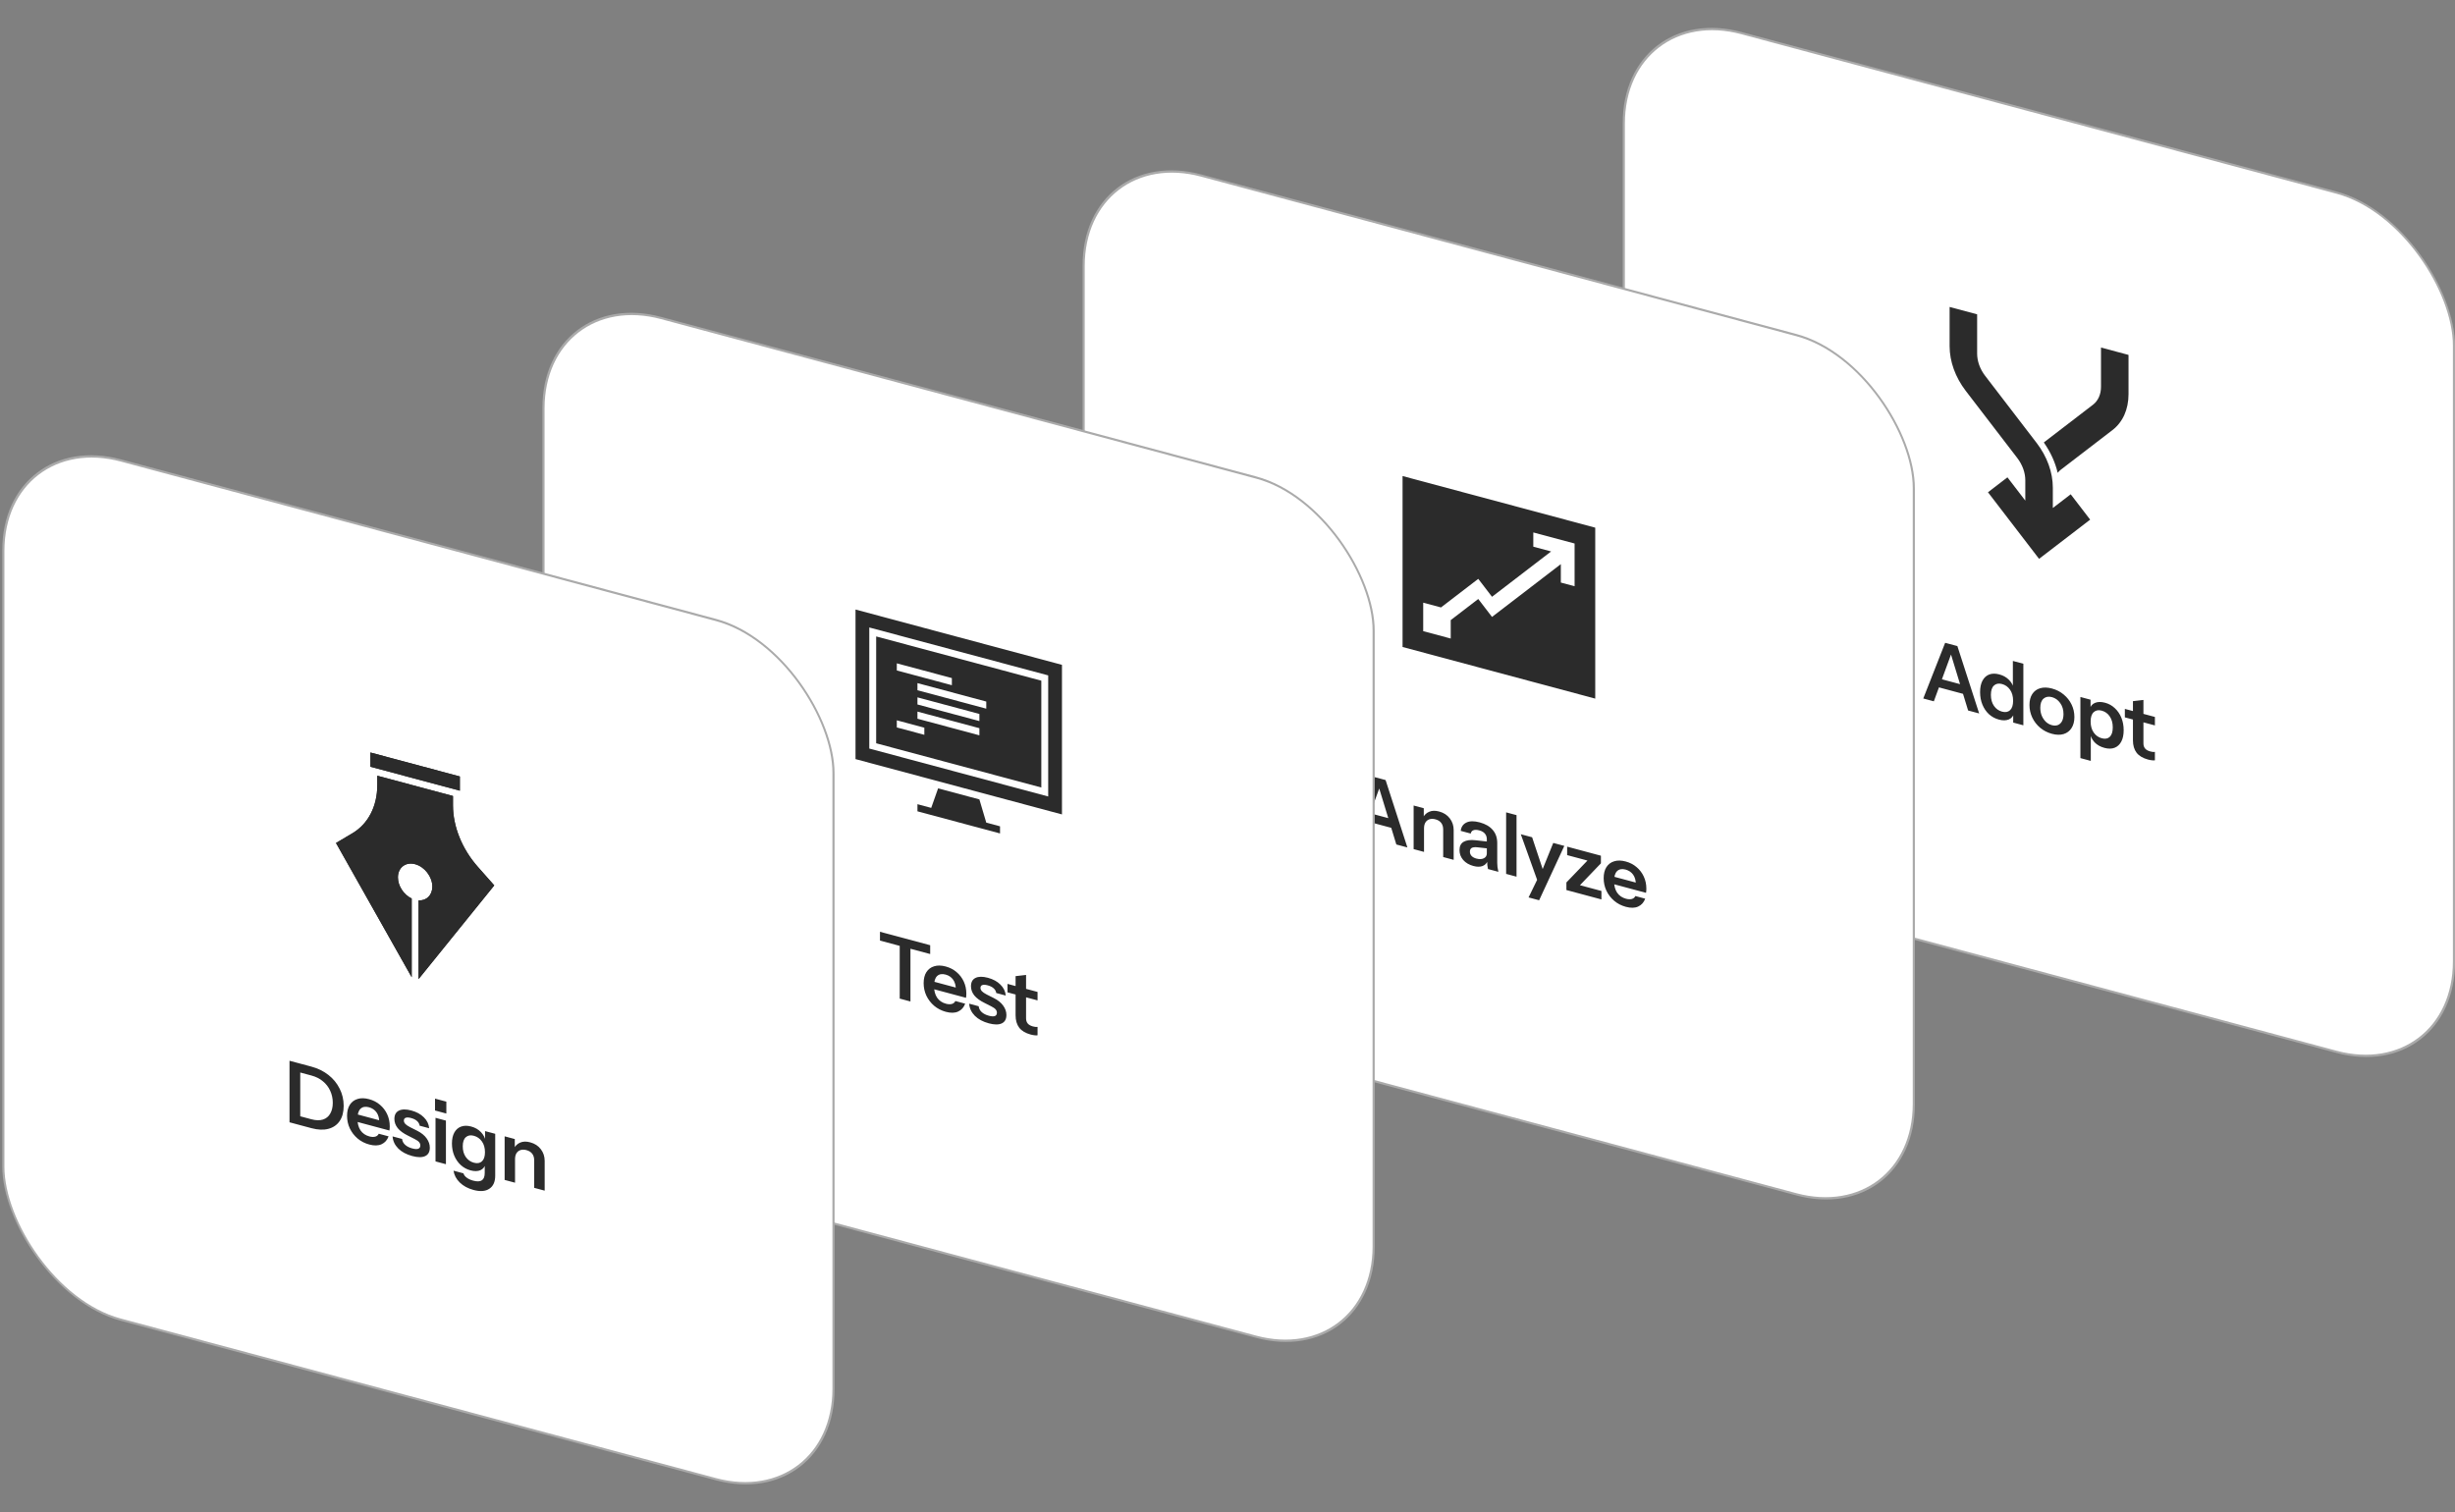 <svg width="461" height="284" viewBox="0 0 461 284" fill="none" xmlns="http://www.w3.org/2000/svg">
<rect x="0" y="0" width="461" height="284" fill="#808080" stroke="none"/>
<rect x="0.202" y="0.264" width="161.374" height="161.374" rx="22.844" transform="matrix(0.966 0.259 0 1 304.726 -0.02)" fill="white"/>
<rect x="0.202" y="0.264" width="161.374" height="161.374" rx="22.844" transform="matrix(0.966 0.259 0 1 304.726 -0.02)" stroke="#AAAAAA" stroke-width="0.419"/>
<g clip-path="url(#clip0_2877_3592)">
<path d="M399.694 66.651V74.028C399.694 76.889 398.618 79.288 396.665 80.786L386.995 88.207C386.767 88.381 386.57 88.585 386.391 88.805C385.93 86.83 385.046 84.885 383.789 83.099L393.012 76.021C393.988 75.273 394.526 74.072 394.526 72.644V65.266L399.694 66.651ZM385.48 95.407V91.584C385.48 88.724 384.404 85.748 382.451 83.205L372.781 70.599C371.804 69.329 371.266 67.84 371.266 66.411V59.033L366.098 57.649V65.026C366.098 67.886 367.174 70.862 369.127 73.406L378.797 86.011C379.774 87.282 380.312 88.77 380.312 90.199V94.022L376.957 89.651L373.303 92.455L382.896 104.958L392.49 97.596L388.836 92.834L385.48 95.407Z" fill="#2B2B2B"/>
</g>
<path d="M361.152 131.185L365.261 120.728L366.998 121.193L363.136 131.717L361.152 131.185ZM369.572 133.441L365.726 120.853L367.556 121.343L371.649 133.998L369.572 133.441ZM363.276 127.211L369.385 128.848V130.518L363.276 128.881V127.211ZM378.039 135.71V133.864L378.194 133.938C378.059 134.501 377.734 134.895 377.217 135.121C376.7 135.335 376.085 135.347 375.372 135.156C374.648 134.962 374.018 134.622 373.48 134.135C372.953 133.641 372.544 133.039 372.255 132.33C371.966 131.621 371.821 130.839 371.821 129.983C371.821 129.116 371.971 128.401 372.27 127.84C372.57 127.278 372.989 126.892 373.526 126.683C374.074 126.477 374.71 126.471 375.434 126.664C376.178 126.864 376.793 127.216 377.279 127.721C377.765 128.215 378.065 128.803 378.178 129.487L377.977 129.449V124.135L379.946 124.663V136.221L378.039 135.71ZM375.945 133.656C376.576 133.825 377.077 133.735 377.45 133.385C377.832 133.027 378.023 132.436 378.023 131.612C378.023 130.788 377.832 130.1 377.45 129.548C377.067 128.996 376.561 128.636 375.93 128.467C375.31 128.301 374.808 128.397 374.426 128.754C374.043 129.101 373.852 129.687 373.852 130.511C373.852 131.335 374.043 132.023 374.426 132.575C374.808 133.127 375.315 133.487 375.945 133.656ZM385.313 137.82C384.475 137.595 383.736 137.215 383.095 136.68C382.465 136.147 381.974 135.512 381.622 134.776C381.271 134.029 381.095 133.238 381.095 132.403C381.095 131.569 381.271 130.883 381.622 130.345C381.974 129.808 382.465 129.447 383.095 129.263C383.736 129.071 384.475 129.087 385.313 129.312C386.16 129.539 386.899 129.919 387.53 130.451C388.161 130.974 388.652 131.597 389.003 132.323C389.355 133.049 389.53 133.829 389.53 134.664C389.53 135.498 389.349 136.194 388.988 136.75C388.636 137.298 388.145 137.669 387.514 137.864C386.884 138.059 386.15 138.044 385.313 137.82ZM385.313 136.198C385.726 136.309 386.098 136.302 386.429 136.176C386.76 136.04 387.018 135.799 387.204 135.453C387.39 135.096 387.483 134.645 387.483 134.099C387.483 133.296 387.277 132.61 386.863 132.039C386.46 131.47 385.943 131.102 385.313 130.933C384.682 130.764 384.16 130.854 383.746 131.204C383.333 131.553 383.126 132.129 383.126 132.932C383.126 133.477 383.219 133.979 383.405 134.435C383.602 134.884 383.86 135.263 384.181 135.574C384.511 135.877 384.889 136.085 385.313 136.198ZM395.17 140.461C394.415 140.259 393.8 139.912 393.324 139.421C392.859 138.921 392.57 138.33 392.456 137.647L392.611 137.672V142.906L390.657 142.382V130.904L392.565 131.415V133.261L392.409 133.188C392.554 132.616 392.885 132.223 393.402 132.009C393.919 131.794 394.549 131.786 395.294 131.986C395.997 132.174 396.606 132.514 397.123 133.006C397.651 133.49 398.059 134.086 398.348 134.795C398.638 135.504 398.783 136.287 398.783 137.143C398.783 138.01 398.633 138.724 398.333 139.286C398.033 139.848 397.614 140.233 397.077 140.442C396.539 140.651 395.904 140.658 395.17 140.461ZM394.673 138.658C395.304 138.827 395.805 138.737 396.177 138.387C396.55 138.027 396.736 137.434 396.736 136.61C396.736 135.786 396.544 135.098 396.162 134.546C395.79 133.997 395.288 133.638 394.658 133.469C394.038 133.303 393.536 133.399 393.154 133.756C392.771 134.103 392.58 134.689 392.58 135.513C392.58 136.337 392.771 137.025 393.154 137.577C393.536 138.129 394.043 138.489 394.673 138.658ZM403.362 142.656C402.391 142.396 401.672 141.968 401.207 141.372C400.752 140.769 400.525 139.991 400.525 139.038V131.686L402.494 131.459V139.614C402.494 140.01 402.597 140.332 402.804 140.58C403.011 140.828 403.336 141.012 403.781 141.131C403.957 141.178 404.112 141.209 404.246 141.223C404.391 141.23 404.525 141.229 404.649 141.219V142.792C404.525 142.823 404.35 142.824 404.122 142.795C403.895 142.777 403.641 142.731 403.362 142.656ZM399.005 134.73V133.141L404.649 134.653V136.243L399.005 134.73Z" fill="#2B2B2B"/>
<rect x="0.202" y="0.264" width="161.374" height="161.374" rx="22.844" transform="matrix(0.966 0.259 0 1 203.294 26.736)" fill="white"/>
<rect x="0.202" y="0.264" width="161.374" height="161.374" rx="22.844" transform="matrix(0.966 0.259 0 1 203.294 26.736)" stroke="#AAAAAA" stroke-width="0.419"/>
<g clip-path="url(#clip1_2877_3592)">
<path d="M263.373 89.409V121.515L299.554 131.21V99.103L263.373 89.409ZM295.678 110.105L293.093 109.412V105.953L280.171 115.868L277.587 112.5L272.418 116.466V119.926L267.25 118.541V113.19L270.591 114.085L277.587 108.717L280.171 112.085L291.266 103.572L287.924 102.676V100.001L295.678 102.078V110.105Z" fill="#2B2B2B"/>
</g>
<path d="M253.784 156.35L257.893 145.893L259.63 146.358L255.769 156.882L253.784 156.35ZM262.204 158.606L258.358 146.017L260.188 146.508L264.281 159.163L262.204 158.606ZM255.908 152.376L262.018 154.013V155.683L255.908 154.046V152.376ZM265.451 159.476V151.289L267.358 151.8V153.726L267.404 153.739V160L265.451 159.476ZM271.002 160.963V155.794C271.002 155.291 270.878 154.878 270.63 154.555C270.382 154.232 270.02 154.006 269.544 153.879C269.131 153.768 268.759 153.765 268.428 153.869C268.107 153.975 267.854 154.175 267.668 154.468C267.492 154.763 267.404 155.135 267.404 155.585L267.203 153.572C267.472 153.045 267.864 152.674 268.381 152.459C268.898 152.234 269.518 152.218 270.242 152.412C271.1 152.642 271.767 153.072 272.242 153.703C272.728 154.336 272.971 155.07 272.971 155.905V161.491L271.002 160.963ZM279.415 163.218C279.363 162.99 279.321 162.743 279.29 162.478C279.27 162.216 279.259 161.903 279.259 161.539L279.197 161.522V157.637C279.197 157.209 279.079 156.856 278.841 156.578C278.613 156.293 278.262 156.086 277.786 155.959C277.321 155.834 276.949 155.825 276.67 155.933C276.401 156.032 276.236 156.239 276.174 156.554L274.298 156.051C274.38 155.314 274.732 154.792 275.352 154.488C275.972 154.183 276.804 154.171 277.848 154.45C278.934 154.741 279.756 155.218 280.314 155.882C280.872 156.534 281.151 157.353 281.151 158.337V162.046C281.151 162.302 281.167 162.569 281.198 162.845C281.239 163.123 281.296 163.422 281.368 163.741L279.415 163.218ZM276.67 162.643C275.874 162.429 275.238 162.056 274.763 161.522C274.298 160.98 274.065 160.361 274.065 159.665C274.065 158.916 274.329 158.393 274.856 158.095C275.383 157.798 276.127 157.703 277.089 157.811L279.554 158.086V159.37L277.414 159.134C276.949 159.084 276.598 159.124 276.36 159.253C276.132 159.384 276.019 159.621 276.019 159.964C276.019 160.274 276.127 160.544 276.344 160.774C276.561 160.992 276.861 161.153 277.244 161.255C277.802 161.405 278.267 161.385 278.639 161.196C279.011 161.007 279.197 160.703 279.197 160.286L279.415 161.58C279.208 162.113 278.867 162.472 278.391 162.654C277.926 162.829 277.352 162.826 276.67 162.643ZM282.82 164.13V152.572L284.774 153.095V164.654L282.82 164.13ZM287.034 168.55L289.081 164.347L289.437 163.832L291.67 158.314L293.748 158.871L289.019 169.082L287.034 168.55ZM288.786 165.648L285.576 156.682L287.701 157.251L290.383 165.322L288.786 165.648ZM294.14 167.163V165.735L298.683 161.012L299.149 161.907L294.28 160.603V159.014L300.622 160.713V162.142L296.156 166.804L295.706 165.994L300.715 167.336V168.925L294.14 167.163ZM305.308 170.316C304.47 170.092 303.736 169.713 303.106 169.18C302.486 168.65 302 168.017 301.648 167.281C301.307 166.547 301.137 165.763 301.137 164.928C301.137 164.094 301.307 163.406 301.648 162.866C302 162.318 302.486 161.951 303.106 161.764C303.726 161.566 304.45 161.578 305.277 161.8C306.062 162.01 306.745 162.364 307.324 162.862C307.902 163.349 308.352 163.94 308.673 164.636C308.993 165.332 309.153 166.087 309.153 166.9C309.153 167.05 309.148 167.187 309.138 167.313C309.127 167.439 309.112 167.563 309.091 167.686L302.346 165.879V164.466L307.587 165.87L307.184 166.148C307.184 165.377 307.013 164.753 306.672 164.277C306.331 163.8 305.856 163.48 305.246 163.316C304.584 163.139 304.057 163.233 303.664 163.599C303.282 163.967 303.09 164.596 303.09 165.484C303.09 166.362 303.282 167.087 303.664 167.66C304.057 168.226 304.61 168.604 305.323 168.795C305.737 168.906 306.099 168.923 306.409 168.845C306.719 168.768 306.946 168.583 307.091 168.29L308.936 168.784C308.678 169.485 308.238 169.978 307.618 170.261C307.008 170.547 306.238 170.566 305.308 170.316Z" fill="#2B2B2B"/>
<rect x="0.202" y="0.264" width="161.374" height="161.374" rx="22.844" transform="matrix(0.966 0.259 0 1 101.862 53.491)" fill="white"/>
<rect x="0.202" y="0.264" width="161.374" height="161.374" rx="22.844" transform="matrix(0.966 0.259 0 1 101.862 53.491)" stroke="#AAAAAA" stroke-width="0.419"/>
<g clip-path="url(#clip2_2877_3592)">
<path d="M185.202 154.503L187.786 155.195V156.533L172.28 152.378V151.04L174.864 151.733L176.157 148.066L183.91 150.143L185.202 154.503ZM199.416 124.867V152.96L160.65 142.573V114.48L199.416 124.867ZM196.831 126.85L163.235 117.848V140.59L196.831 149.592V126.85ZM195.539 147.908L164.527 139.599V119.532L195.539 127.842V147.908ZM168.403 125.922L178.741 128.692V127.354L168.403 124.584V125.922ZM173.572 136.671L168.403 135.286V136.624L173.572 138.009V136.671ZM183.91 136.766L172.28 133.649V134.987L183.91 138.103V136.766ZM183.91 134.09L172.28 130.974V132.312L183.91 135.428V134.09ZM185.202 131.761L172.28 128.298V129.636L185.202 133.099V131.761Z" fill="#2B2B2B"/>
</g>
<path d="M168.949 187.552V177.648L165.243 176.655V175.001L174.671 177.527V179.181L170.965 178.188V188.092L168.949 187.552ZM177.614 190.035C176.777 189.81 176.043 189.432 175.412 188.899C174.792 188.369 174.306 187.736 173.954 186.999C173.613 186.266 173.443 185.482 173.443 184.647C173.443 183.812 173.613 183.125 173.954 182.585C174.306 182.037 174.792 181.669 175.412 181.482C176.032 181.285 176.756 181.297 177.583 181.518C178.369 181.729 179.051 182.083 179.63 182.58C180.209 183.067 180.658 183.659 180.979 184.354C181.299 185.05 181.459 185.805 181.459 186.618C181.459 186.768 181.454 186.906 181.444 187.032C181.434 187.157 181.418 187.281 181.397 187.404L174.652 185.597V184.184L179.893 185.589L179.49 185.866C179.49 185.095 179.32 184.472 178.978 183.995C178.637 183.518 178.162 183.198 177.552 183.035C176.89 182.858 176.363 182.952 175.97 183.317C175.588 183.686 175.396 184.314 175.396 185.202C175.396 186.08 175.588 186.806 175.97 187.379C176.363 187.944 176.916 188.323 177.629 188.514C178.043 188.625 178.405 188.641 178.715 188.564C179.025 188.486 179.252 188.301 179.397 188.008L181.242 188.503C180.984 189.204 180.545 189.696 179.924 189.979C179.314 190.266 178.544 190.284 177.614 190.035ZM185.68 192.196C184.585 191.902 183.711 191.433 183.06 190.788C182.409 190.131 182.052 189.372 181.99 188.51L183.773 188.988C183.825 189.419 184.016 189.786 184.347 190.089C184.678 190.392 185.122 190.618 185.68 190.767C186.187 190.903 186.564 190.924 186.812 190.83C187.071 190.728 187.2 190.522 187.2 190.211C187.2 189.987 187.128 189.785 186.983 189.607C186.838 189.419 186.564 189.222 186.161 189.018L184.89 188.372C184.021 187.947 183.375 187.474 182.951 186.954C182.538 186.426 182.331 185.851 182.331 185.231C182.331 184.471 182.61 183.952 183.168 183.673C183.737 183.387 184.518 183.376 185.51 183.642C186.492 183.905 187.278 184.335 187.867 184.932C188.466 185.521 188.797 186.203 188.859 186.98L187.076 186.502C187.024 186.156 186.859 185.86 186.58 185.614C186.311 185.371 185.939 185.186 185.463 185.058C185.019 184.939 184.683 184.924 184.455 185.013C184.228 185.091 184.114 185.27 184.114 185.548C184.114 185.762 184.202 185.967 184.378 186.164C184.554 186.35 184.848 186.552 185.262 186.77L186.626 187.457C187.402 187.847 187.986 188.319 188.379 188.874C188.782 189.431 188.983 190.015 188.983 190.625C188.983 191.406 188.694 191.933 188.115 192.206C187.536 192.479 186.725 192.476 185.68 192.196ZM193.545 194.303C192.573 194.043 191.854 193.615 191.389 193.019C190.934 192.416 190.707 191.638 190.707 190.685V183.333L192.676 183.106V191.261C192.676 191.657 192.78 191.979 192.986 192.227C193.193 192.475 193.519 192.659 193.963 192.778C194.139 192.825 194.294 192.856 194.429 192.871C194.573 192.877 194.708 192.876 194.832 192.866V194.439C194.708 194.47 194.532 194.471 194.304 194.443C194.077 194.425 193.824 194.378 193.545 194.303ZM189.187 186.377V184.788L194.832 186.3V187.89L189.187 186.377Z" fill="#2B2B2B"/>
<rect x="0.202" y="0.264" width="161.374" height="161.374" rx="22.844" transform="matrix(0.966 0.259 0 1 0.431 80.246)" fill="white"/>
<rect x="0.202" y="0.264" width="161.374" height="161.374" rx="22.844" transform="matrix(0.966 0.259 0 1 0.431 80.246)" stroke="#AAAAAA" stroke-width="0.419"/>
<g clip-path="url(#clip3_2877_3592)">
<path d="M86.353 145.831L69.555 141.33V144.005L86.353 148.506V145.831Z" fill="#2B2B2B"/>
<path d="M89.71 162.781C86.764 159.45 85.061 155.229 85.061 151.258V149.498L70.847 145.689V147.45C70.847 151.42 69.144 154.728 66.198 156.481L63.094 158.327L77.308 183.54V168.758C75.833 168.052 74.723 166.406 74.723 164.788C74.723 162.94 76.169 161.831 77.954 162.309C79.738 162.787 81.184 164.671 81.184 166.519C81.184 168.136 80.074 169.189 78.6 169.104V183.886L92.814 166.291L89.71 162.781Z" fill="#2B2B2B"/>
<path d="M86.353 145.831L69.555 141.33V144.005L86.353 148.506V145.831Z" fill="#2B2B2B"/>
<path d="M89.71 162.781C86.764 159.45 85.061 155.229 85.061 151.258V149.498L70.847 145.689V147.45C70.847 151.42 69.144 154.728 66.198 156.481L63.094 158.327L77.308 183.54V168.758C75.833 168.052 74.723 166.406 74.723 164.788C74.723 162.94 76.169 161.831 77.954 162.309C79.738 162.787 81.184 164.671 81.184 166.519C81.184 168.136 80.074 169.189 78.6 169.104V183.886L92.814 166.291L89.71 162.781Z" fill="#2B2B2B"/>
</g>
<path d="M55.589 211.111V209.442L58.473 210.215C59.321 210.442 60.044 210.459 60.644 210.267C61.243 210.074 61.698 209.704 62.008 209.155C62.329 208.61 62.489 207.93 62.489 207.117C62.489 206.314 62.329 205.565 62.008 204.869C61.698 204.176 61.243 203.583 60.644 203.091C60.054 202.59 59.331 202.225 58.473 201.995L55.62 201.231V199.561L58.473 200.326C59.693 200.653 60.757 201.173 61.667 201.888C62.577 202.603 63.28 203.46 63.776 204.46C64.282 205.452 64.536 206.531 64.536 207.697C64.536 208.864 64.282 209.818 63.776 210.56C63.269 211.291 62.561 211.776 61.652 212.014C60.752 212.254 59.698 212.212 58.488 211.888L55.589 211.111ZM54.364 210.783V199.225L56.38 199.765V211.323L54.364 210.783ZM69.342 214.957C68.505 214.733 67.771 214.354 67.14 213.821C66.52 213.291 66.034 212.658 65.683 211.922C65.341 211.188 65.171 210.404 65.171 209.569C65.171 208.734 65.341 208.047 65.683 207.507C66.034 206.959 66.52 206.592 67.14 206.405C67.76 206.207 68.484 206.219 69.311 206.441C70.097 206.651 70.779 207.005 71.358 207.503C71.937 207.99 72.386 208.581 72.707 209.277C73.027 209.973 73.188 210.727 73.188 211.541C73.188 211.691 73.182 211.828 73.172 211.954C73.162 212.08 73.146 212.204 73.126 212.327L66.38 210.519V209.107L71.621 210.511L71.218 210.788C71.218 210.018 71.048 209.394 70.707 208.917C70.365 208.441 69.89 208.121 69.28 207.957C68.618 207.78 68.091 207.874 67.698 208.24C67.316 208.608 67.125 209.237 67.125 210.125C67.125 211.002 67.316 211.728 67.698 212.301C68.091 212.867 68.644 213.245 69.358 213.436C69.771 213.547 70.133 213.564 70.443 213.486C70.753 213.409 70.98 213.224 71.125 212.931L72.97 213.425C72.712 214.126 72.273 214.619 71.652 214.902C71.043 215.188 70.272 215.206 69.342 214.957ZM77.409 217.118C76.313 216.825 75.439 216.355 74.788 215.71C74.137 215.054 73.78 214.295 73.718 213.433L75.501 213.911C75.553 214.342 75.744 214.709 76.075 215.011C76.406 215.314 76.85 215.54 77.409 215.69C77.915 215.825 78.292 215.846 78.54 215.752C78.799 215.65 78.928 215.444 78.928 215.134C78.928 214.909 78.856 214.708 78.711 214.53C78.566 214.341 78.292 214.145 77.889 213.94L76.618 213.295C75.749 212.869 75.103 212.397 74.68 211.876C74.266 211.348 74.059 210.774 74.059 210.153C74.059 209.393 74.338 208.874 74.897 208.595C75.465 208.309 76.246 208.299 77.238 208.565C78.22 208.828 79.006 209.258 79.595 209.854C80.195 210.443 80.525 211.126 80.587 211.902L78.804 211.424C78.752 211.079 78.587 210.783 78.308 210.537C78.039 210.294 77.667 210.108 77.192 209.981C76.747 209.862 76.411 209.847 76.184 209.936C75.956 210.014 75.842 210.192 75.842 210.47C75.842 210.684 75.93 210.89 76.106 211.087C76.282 211.273 76.576 211.475 76.99 211.693L78.354 212.379C79.13 212.769 79.714 213.241 80.107 213.796C80.51 214.354 80.711 214.937 80.711 215.547C80.711 216.329 80.422 216.856 79.843 217.129C79.264 217.402 78.453 217.398 77.409 217.118ZM81.782 218.13V209.943L83.736 210.466V218.653L81.782 218.13ZM81.689 208.569V206.338L83.814 206.907V209.139L81.689 208.569ZM88.913 223.492C87.869 223.212 87.011 222.747 86.339 222.096C85.677 221.448 85.285 220.706 85.161 219.87L87.021 220.368C87.114 220.672 87.316 220.94 87.626 221.173C87.947 221.419 88.36 221.61 88.867 221.746C89.6 221.942 90.143 221.917 90.495 221.668C90.846 221.431 91.022 220.97 91.022 220.285V218.519L91.161 218.588C91.037 219.154 90.722 219.551 90.216 219.78C89.709 219.997 89.089 220.007 88.355 219.811C87.652 219.622 87.037 219.286 86.51 218.803C85.993 218.322 85.59 217.737 85.3 217.05C85.011 216.352 84.866 215.59 84.866 214.766C84.866 213.932 85.016 213.244 85.316 212.704C85.615 212.163 86.034 211.794 86.572 211.595C87.12 211.389 87.755 211.383 88.479 211.577C89.223 211.776 89.833 212.127 90.309 212.629C90.794 213.123 91.094 213.711 91.208 214.395L91.084 214.378V212.435L92.991 212.946V220.796C92.991 221.963 92.624 222.785 91.89 223.262C91.167 223.753 90.174 223.83 88.913 223.492ZM88.991 218.376C89.621 218.545 90.123 218.46 90.495 218.121C90.877 217.774 91.068 217.199 91.068 216.396C91.068 215.593 90.877 214.921 90.495 214.38C90.112 213.839 89.606 213.484 88.975 213.315C88.355 213.149 87.853 213.239 87.471 213.586C87.088 213.922 86.897 214.492 86.897 215.295C86.897 216.097 87.088 216.769 87.471 217.31C87.853 217.852 88.36 218.207 88.991 218.376ZM94.76 221.607V213.42L96.668 213.931V215.858L96.714 215.87V222.131L94.76 221.607ZM100.312 223.095V217.926C100.312 217.423 100.187 217.01 99.939 216.686C99.691 216.363 99.329 216.137 98.854 216.01C98.441 215.899 98.068 215.896 97.737 216C97.417 216.107 97.164 216.306 96.978 216.599C96.802 216.894 96.714 217.267 96.714 217.716L96.513 215.704C96.781 215.176 97.174 214.805 97.691 214.591C98.208 214.365 98.828 214.35 99.552 214.544C100.41 214.773 101.077 215.204 101.552 215.834C102.038 216.467 102.281 217.201 102.281 218.036V223.622L100.312 223.095Z" fill="#2B2B2B"/>
<defs>
<clipPath id="clip0_2877_3592">
<rect width="42.808" height="42.808" fill="white" transform="matrix(0.966 0.259 0 1 362.221 56.61)"/>
</clipPath>
<clipPath id="clip1_2877_3592">
<rect width="42.808" height="42.808" fill="white" transform="matrix(0.966 0.259 0 1 260.789 83.365)"/>
</clipPath>
<clipPath id="clip2_2877_3592">
<rect width="42.808" height="42.808" fill="white" transform="matrix(0.966 0.259 0 1 159.357 110.121)"/>
</clipPath>
<clipPath id="clip3_2877_3592">
<rect width="42.808" height="42.808" fill="white" transform="matrix(0.966 0.259 0 1 57.926 136.876)"/>
</clipPath>
</defs>
</svg>
